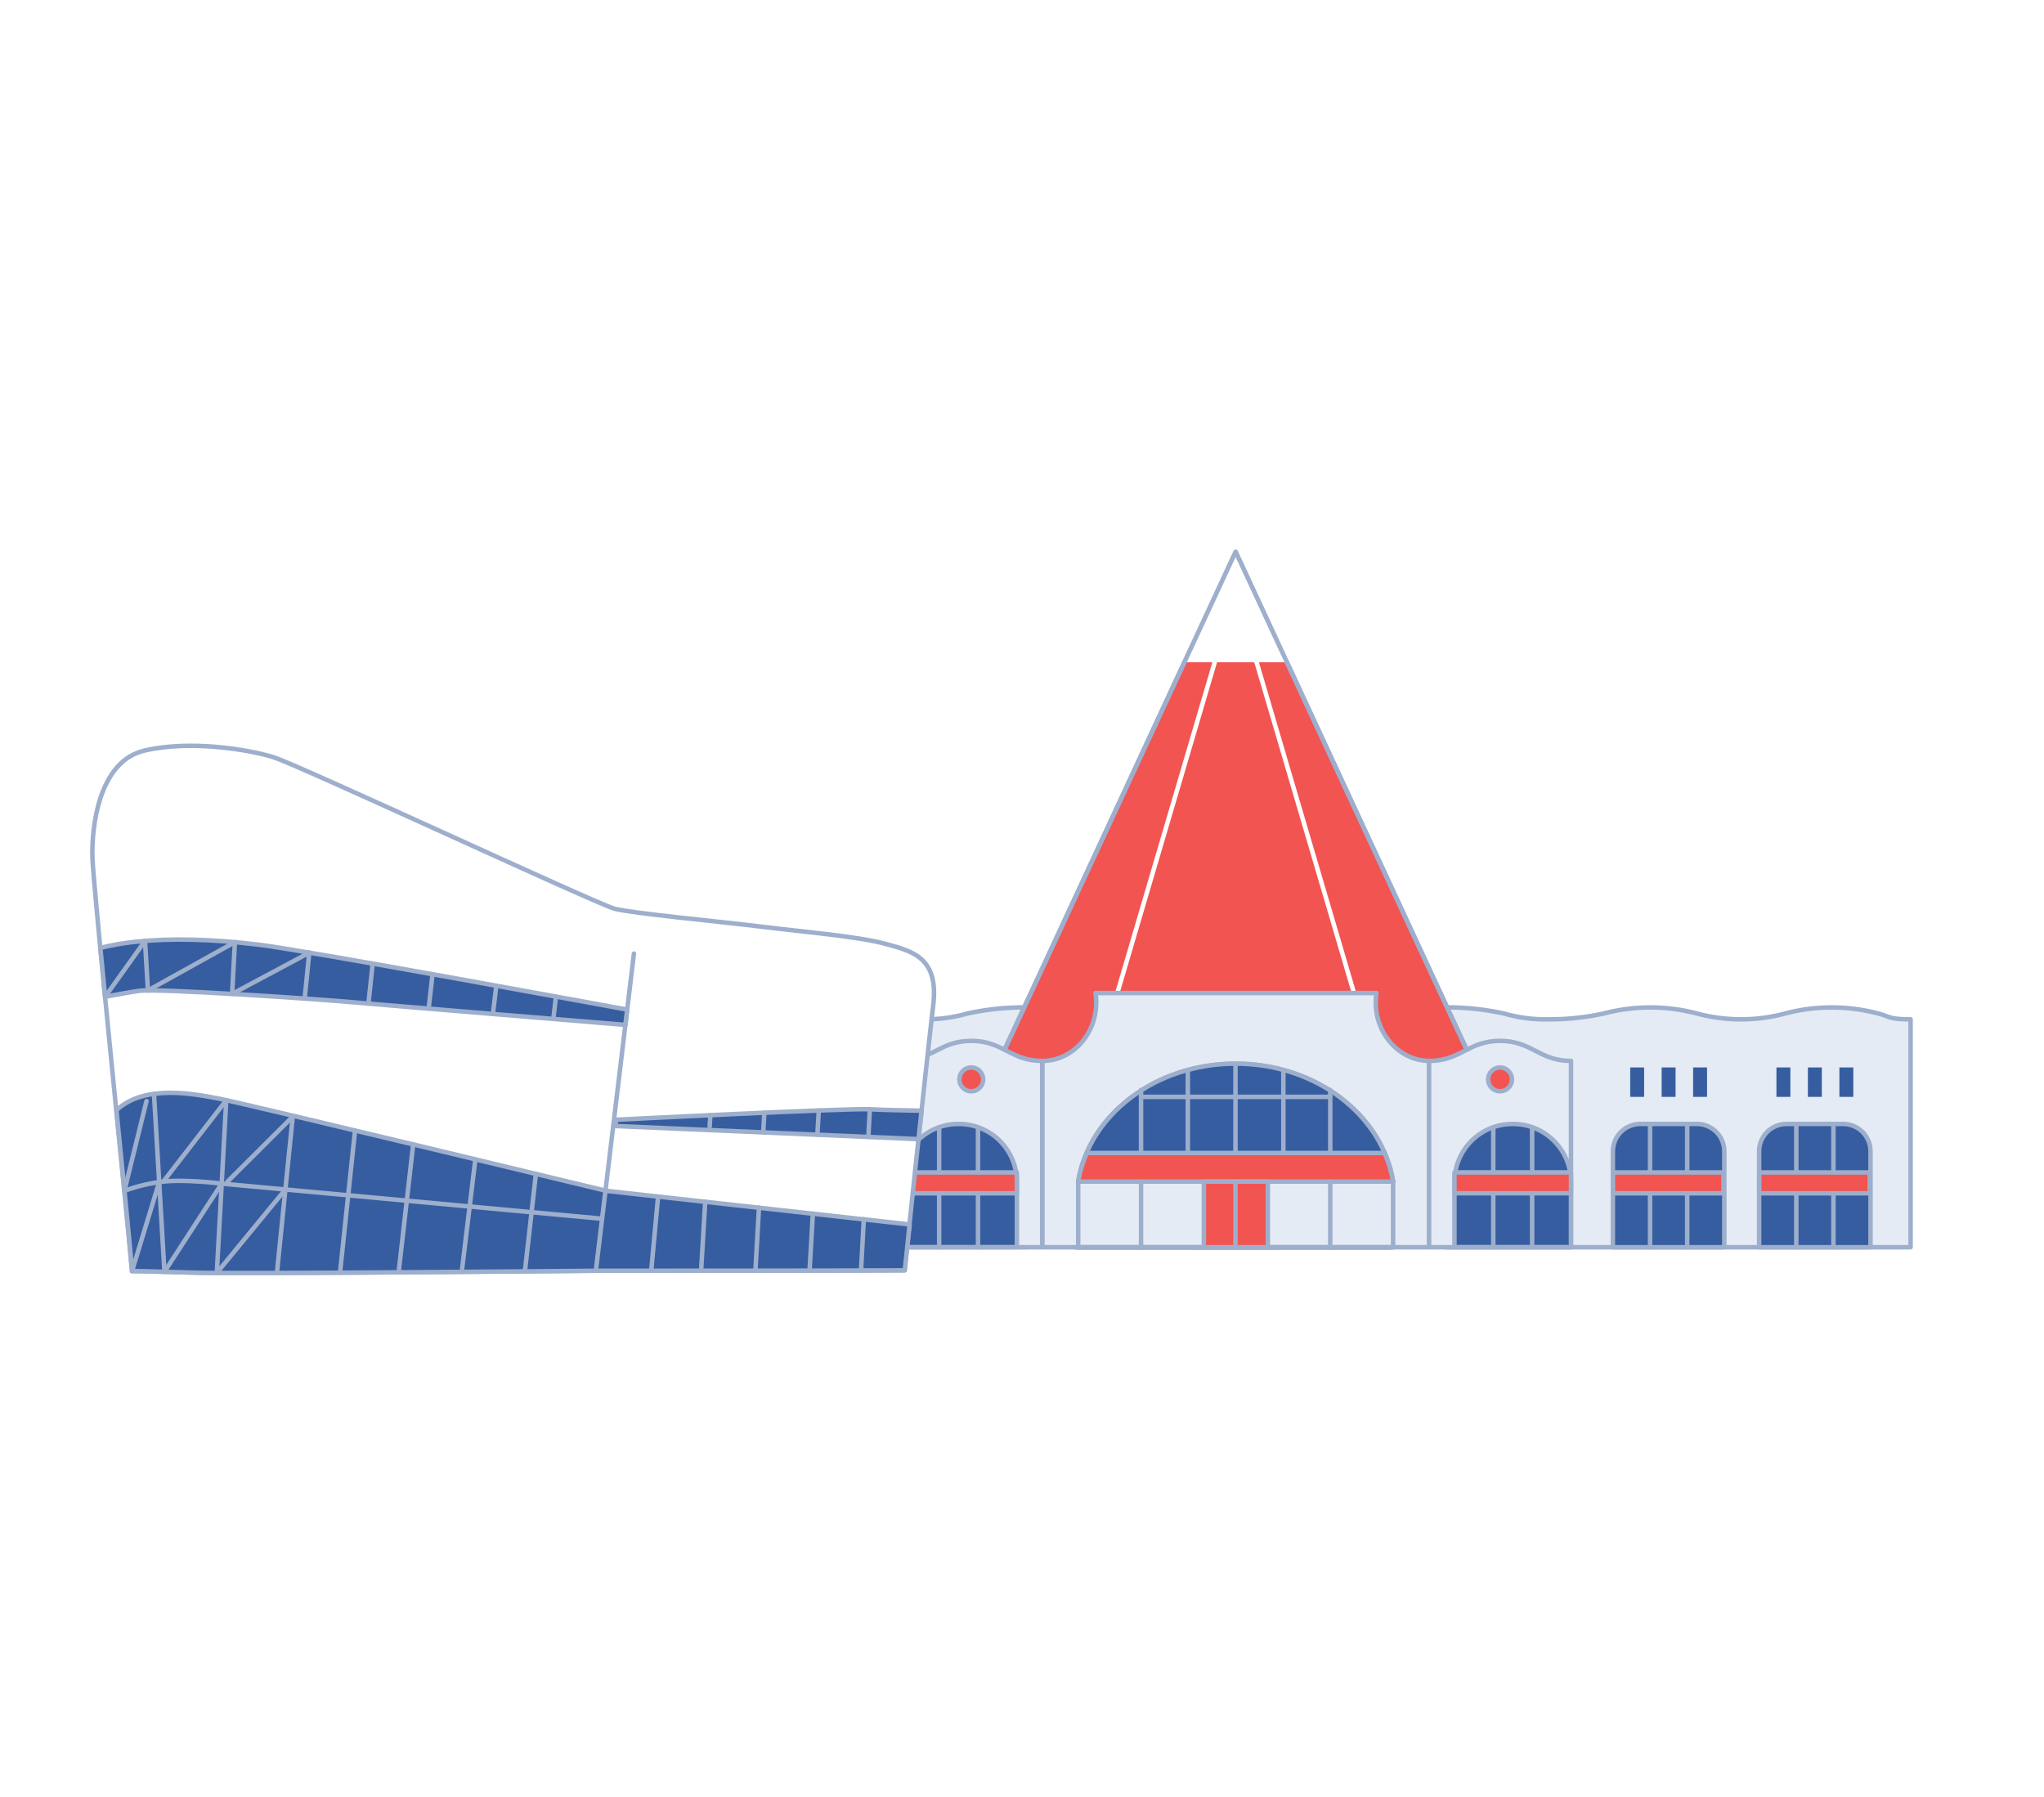<svg width="273" height="240" viewBox="0 0 273 240" fill="none" xmlns="http://www.w3.org/2000/svg">
<g filter="url(#filter0_dd_202_6042)">
<g filter="url(#filter1_dd_202_6042)">
<path d="M165.013 153.057V161.828" stroke="#9DAFCC" stroke-width="0.6" stroke-linecap="round" stroke-linejoin="round"/>
<path d="M193.051 129.786C195.676 129.772 198.294 130.046 200.859 130.604C202.762 131.161 204.737 131.425 206.719 131.388C209.221 131.407 211.716 131.148 214.16 130.617C218.261 129.526 222.576 129.526 226.678 130.617C230.514 131.644 234.553 131.644 238.39 130.617C242.491 129.526 246.806 129.526 250.907 130.617C252.417 131.016 252.255 131.388 255.183 131.388V161.828H193.033L193.051 129.786Z" fill="#E4EBF5" stroke="#9DAFCC" stroke-width="0.6" stroke-linecap="round" stroke-linejoin="round"/>
<path d="M230.301 161.828H215.42V149.013C215.42 148.043 215.805 147.114 216.491 146.428C217.176 145.743 218.106 145.358 219.075 145.358H226.647C227.127 145.358 227.602 145.453 228.046 145.636C228.489 145.82 228.892 146.089 229.231 146.428C229.57 146.768 229.84 147.171 230.023 147.614C230.207 148.057 230.301 148.533 230.301 149.013V161.828Z" fill="#365DA0" stroke="#9DAFCC" stroke-width="0.6" stroke-linecap="round" stroke-linejoin="round"/>
<path d="M225.343 145.359V161.828" stroke="#9DAFCC" stroke-width="0.6" stroke-linecap="round" stroke-linejoin="round"/>
<path d="M220.384 145.359V161.828" stroke="#9DAFCC" stroke-width="0.6" stroke-linecap="round" stroke-linejoin="round"/>
<path d="M230.192 151.836H215.425V154.62H230.192V151.836Z" fill="#F25451" stroke="#9DAFCC" stroke-width="0.6" stroke-linecap="round" stroke-linejoin="round"/>
<path d="M226.135 141.743H227.995V137.812H226.135V141.743Z" fill="#365DA0"/>
<path d="M221.933 141.743H223.793V137.812H221.933V141.743Z" fill="#365DA0"/>
<path d="M217.731 141.743H219.591V137.812H217.731V141.743Z" fill="#365DA0"/>
<path d="M249.831 161.828H234.95V149.013C234.95 148.043 235.335 147.114 236.02 146.428C236.705 145.743 237.635 145.358 238.604 145.358H246.176C247.145 145.358 248.075 145.743 248.76 146.428C249.445 147.114 249.831 148.043 249.831 149.013V161.828Z" fill="#365DA0" stroke="#9DAFCC" stroke-width="0.6" stroke-linecap="round" stroke-linejoin="round"/>
<path d="M244.876 145.359V161.828" stroke="#9DAFCC" stroke-width="0.6" stroke-linecap="round" stroke-linejoin="round"/>
<path d="M239.917 145.359V161.828" stroke="#9DAFCC" stroke-width="0.6" stroke-linecap="round" stroke-linejoin="round"/>
<path d="M249.73 151.836H234.963V154.62H249.73V151.836Z" fill="#F25451" stroke="#9DAFCC" stroke-width="0.6" stroke-linecap="round" stroke-linejoin="round"/>
<path d="M245.673 141.743H247.533V137.812H245.673V141.743Z" fill="#365DA0"/>
<path d="M241.467 141.743H243.327V137.812H241.467V141.743Z" fill="#365DA0"/>
<path d="M237.265 141.743H239.125V137.812H237.265V141.743Z" fill="#365DA0"/>
<path d="M137.02 129.786C134.395 129.772 131.777 130.046 129.212 130.604C127.31 131.156 125.336 131.415 123.356 131.375C120.855 131.394 118.36 131.135 115.915 130.604C111.814 129.513 107.499 129.513 103.398 130.604C99.56 131.631 95.519 131.631 91.681 130.604C87.58 129.513 83.265 129.513 79.164 130.604C77.658 131.003 77.82 131.375 74.892 131.375V161.815H137.042L137.02 129.786Z" fill="#E4EBF5" stroke="#9DAFCC" stroke-width="0.6" stroke-linecap="round" stroke-linejoin="round"/>
<path d="M103.428 145.359H110.991C111.471 145.359 111.947 145.453 112.39 145.637C112.833 145.82 113.236 146.09 113.576 146.429C113.914 146.768 114.184 147.171 114.368 147.614C114.551 148.058 114.646 148.533 114.646 149.013V161.828H99.765V149.013C99.765 148.533 99.86 148.057 100.044 147.613C100.228 147.169 100.498 146.765 100.838 146.426C101.179 146.086 101.583 145.817 102.027 145.634C102.471 145.451 102.948 145.357 103.428 145.359Z" fill="#365DA0" stroke="#9DAFCC" stroke-width="0.6" stroke-linecap="round" stroke-linejoin="round"/>
<path d="M104.729 145.359V161.828" stroke="#9DAFCC" stroke-width="0.6" stroke-linecap="round" stroke-linejoin="round"/>
<path d="M109.687 145.359V161.828" stroke="#9DAFCC" stroke-width="0.6" stroke-linecap="round" stroke-linejoin="round"/>
<path d="M99.878 154.615H114.646V151.832H99.878V154.615Z" fill="#F25451" stroke="#9DAFCC" stroke-width="0.6" stroke-linecap="round" stroke-linejoin="round"/>
<path d="M103.936 137.812H102.076V141.743H103.936V137.812Z" fill="#365DA0"/>
<path d="M108.138 137.812H106.278V141.743H108.138V137.812Z" fill="#365DA0"/>
<path d="M112.339 137.812H110.479V141.743H112.339V137.812Z" fill="#365DA0"/>
<path d="M83.891 145.359H91.454C91.933 145.359 92.409 145.453 92.852 145.637C93.295 145.82 93.698 146.089 94.038 146.429C94.377 146.768 94.646 147.171 94.83 147.614C95.014 148.058 95.108 148.533 95.108 149.013V161.828H80.232V149.013C80.232 148.533 80.326 148.057 80.51 147.613C80.694 147.17 80.963 146.767 81.303 146.427C81.643 146.088 82.047 145.819 82.491 145.635C82.935 145.452 83.41 145.358 83.891 145.359Z" fill="#365DA0" stroke="#9DAFCC" stroke-width="0.6" stroke-linecap="round" stroke-linejoin="round"/>
<path d="M85.195 145.359V161.828" stroke="#9DAFCC" stroke-width="0.6" stroke-linecap="round" stroke-linejoin="round"/>
<path d="M90.149 145.359V161.828" stroke="#9DAFCC" stroke-width="0.6" stroke-linecap="round" stroke-linejoin="round"/>
<path d="M80.341 154.615H95.108V151.832H80.341V154.615Z" fill="#F25451" stroke="#9DAFCC" stroke-width="0.6" stroke-linecap="round" stroke-linejoin="round"/>
<path d="M84.398 137.812H82.538V141.743H84.398V137.812Z" fill="#365DA0"/>
<path d="M88.604 137.812H86.744V141.743H88.604V137.812Z" fill="#365DA0"/>
<path d="M92.806 137.812H90.946V141.743H92.806V137.812Z" fill="#365DA0"/>
<path d="M165.035 68.932L129.724 145.026H200.347L165.035 68.932Z" fill="#F25451" stroke="#9DAFCC" stroke-width="0.6" stroke-linecap="round" stroke-linejoin="round"/>
<path d="M165.035 74.201L144.18 145.025H185.891L165.035 74.201Z" fill="#F25451" stroke="white" stroke-width="0.6" stroke-linecap="round" stroke-linejoin="round"/>
<path d="M171.749 83.397L165.035 68.932L158.322 83.397H171.749Z" fill="white" stroke="white" stroke-width="0.6" stroke-linecap="round" stroke-linejoin="round"/>
<path d="M165.035 68.932L129.724 145.026H200.347L165.035 68.932Z" stroke="#9DAFCC" stroke-width="0.6" stroke-linecap="round" stroke-linejoin="round"/>
<path d="M185.671 153.057H143.62V161.828H185.671V153.057Z" stroke="#9DAFCC" stroke-width="0.6" stroke-linecap="round" stroke-linejoin="round"/>
<path d="M185.671 153.057H143.62V161.828H185.671V153.057Z" fill="#365DA0" stroke="#9DAFCC" stroke-width="0.6" stroke-linecap="round" stroke-linejoin="round"/>
<path d="M170.345 153.057H159.683V161.828H170.345V153.057Z" fill="#F25451" stroke="#9DAFCC" stroke-width="0.6" stroke-linecap="round" stroke-linejoin="round"/>
<path d="M165.035 137.318C154.312 137.318 145.45 144.163 144.005 153.074V161.828H186.061V153.074C184.621 144.163 175.759 137.318 165.035 137.318Z" stroke="#9DAFCC" stroke-width="0.6" stroke-linecap="round" stroke-linejoin="round"/>
<path d="M183.742 129.112C183.744 128.697 183.778 128.283 183.843 127.873H146.32C146.382 128.283 146.414 128.698 146.417 129.112C146.417 133.436 143.191 136.942 139.208 136.942V161.828H190.872V136.942C186.928 136.889 183.742 133.406 183.742 129.112Z" fill="#E4EBF5" stroke="#9DAFCC" stroke-width="0.6" stroke-linecap="round" stroke-linejoin="round"/>
<path d="M165.035 137.318C154.312 137.318 145.45 144.163 144.005 153.074V161.828H186.061V153.074C184.621 144.163 175.759 137.318 165.035 137.318Z" stroke="#9DAFCC" stroke-width="0.6" stroke-linecap="round" stroke-linejoin="round"/>
<path d="M186.066 153.057C184.621 144.163 175.759 137.301 165.035 137.301C154.312 137.301 145.45 144.146 144.005 153.057H186.066Z" fill="#365DA0" stroke="#9DAFCC" stroke-width="0.6" stroke-linecap="round" stroke-linejoin="round"/>
<path d="M145.147 149.236C144.609 150.457 144.225 151.741 144.005 153.057H186.066C185.844 151.741 185.46 150.458 184.923 149.236H145.147Z" fill="#F25451" stroke="#9DAFCC" stroke-width="0.6" stroke-linecap="round" stroke-linejoin="round"/>
<path d="M165.013 137.318V149.236" stroke="#9DAFCC" stroke-width="0.6" stroke-linecap="round" stroke-linejoin="round"/>
<path d="M177.671 140.82V149.236" stroke="#9DAFCC" stroke-width="0.6" stroke-linecap="round" stroke-linejoin="round"/>
<path d="M177.671 153.057V161.828" stroke="#9DAFCC" stroke-width="0.6" stroke-linecap="round" stroke-linejoin="round"/>
<path d="M152.4 140.82V149.236" stroke="#9DAFCC" stroke-width="0.6" stroke-linecap="round" stroke-linejoin="round"/>
<path d="M152.4 153.057V161.828" stroke="#9DAFCC" stroke-width="0.6" stroke-linecap="round" stroke-linejoin="round"/>
<path d="M158.65 149.236V138.207" stroke="#9DAFCC" stroke-width="0.6" stroke-linecap="round" stroke-linejoin="round"/>
<path d="M171.408 149.236V138.207" stroke="#9DAFCC" stroke-width="0.6" stroke-linecap="round" stroke-linejoin="round"/>
<path d="M152.4 141.743H177.671" stroke="#9DAFCC" stroke-width="0.6" stroke-linecap="round" stroke-linejoin="round"/>
<path d="M200.347 134.263C204.619 134.263 205.568 136.942 209.823 136.942V161.828H190.872V136.942C195.126 136.942 196.071 134.263 200.347 134.263Z" fill="#E4EBF5" stroke="#9DAFCC" stroke-width="0.6" stroke-linecap="round" stroke-linejoin="round"/>
<path d="M200.347 140.999C201.227 140.999 201.94 140.285 201.94 139.406C201.94 138.526 201.227 137.812 200.347 137.812C199.467 137.812 198.754 138.526 198.754 139.406C198.754 140.285 199.467 140.999 200.347 140.999Z" fill="#F25451" stroke="#9DAFCC" stroke-width="0.6" stroke-linecap="round" stroke-linejoin="round"/>
<path d="M202.041 145.359C204.094 145.348 206.066 146.153 207.526 147.597C208.985 149.04 209.811 151.004 209.823 153.057V161.811H194.259V153.057C194.27 151.004 195.097 149.04 196.556 147.597C198.015 146.153 199.988 145.348 202.041 145.359Z" fill="#365DA0" stroke="#9DAFCC" stroke-width="0.6" stroke-linecap="round" stroke-linejoin="round"/>
<path d="M194.259 154.615H209.823V151.832H194.259V154.615Z" fill="#F25451" stroke="#9DAFCC" stroke-width="0.6" stroke-linecap="round" stroke-linejoin="round"/>
<path d="M204.636 145.796V151.836" stroke="#9DAFCC" stroke-width="0.6" stroke-linecap="round" stroke-linejoin="round"/>
<path d="M204.636 154.619V161.828" stroke="#9DAFCC" stroke-width="0.6" stroke-linecap="round" stroke-linejoin="round"/>
<path d="M199.445 145.796V151.836" stroke="#9DAFCC" stroke-width="0.6" stroke-linecap="round" stroke-linejoin="round"/>
<path d="M199.445 154.619V161.828" stroke="#9DAFCC" stroke-width="0.6" stroke-linecap="round" stroke-linejoin="round"/>
<path d="M129.724 134.263C125.448 134.263 124.502 136.942 120.248 136.942V161.828H139.199V136.942C134.941 136.942 133.995 134.263 129.724 134.263Z" fill="#E4EBF5" stroke="#9DAFCC" stroke-width="0.6" stroke-linecap="round" stroke-linejoin="round"/>
<path d="M129.724 140.999C130.603 140.999 131.317 140.285 131.317 139.406C131.317 138.526 130.603 137.812 129.724 137.812C128.844 137.812 128.131 138.526 128.131 139.406C128.131 140.285 128.844 140.999 129.724 140.999Z" fill="#F25451" stroke="#9DAFCC" stroke-width="0.6" stroke-linecap="round" stroke-linejoin="round"/>
<path d="M128.03 145.359C125.977 145.348 124.005 146.153 122.545 147.597C121.086 149.04 120.26 151.004 120.248 153.057V161.811H135.816V153.057C135.811 152.04 135.605 151.035 135.21 150.097C134.816 149.161 134.241 148.31 133.518 147.595C132.795 146.88 131.938 146.315 130.996 145.931C130.054 145.547 129.047 145.352 128.03 145.359Z" fill="#365DA0" stroke="#9DAFCC" stroke-width="0.6" stroke-linecap="round" stroke-linejoin="round"/>
<path d="M135.812 151.836H120.248V154.62H135.812V151.836Z" fill="#F25451" stroke="#9DAFCC" stroke-width="0.6" stroke-linecap="round" stroke-linejoin="round"/>
<path d="M125.435 145.796V151.836" stroke="#9DAFCC" stroke-width="0.6" stroke-linecap="round" stroke-linejoin="round"/>
<path d="M125.435 154.619V161.828" stroke="#9DAFCC" stroke-width="0.6" stroke-linecap="round" stroke-linejoin="round"/>
<path d="M130.625 145.796V151.836" stroke="#9DAFCC" stroke-width="0.6" stroke-linecap="round" stroke-linejoin="round"/>
<path d="M130.625 154.619V161.828" stroke="#9DAFCC" stroke-width="0.6" stroke-linecap="round" stroke-linejoin="round"/>
<path d="M79.584 164.953C79.584 164.953 33.19 165.391 26.375 165.22C19.561 165.049 19.539 165.018 17.622 165.014C16.834 156.011 12.457 113.714 12.344 109.762C12.23 105.81 13.132 96.921 19.307 95.485C25.483 94.049 33.23 95.362 36.486 96.36C39.742 97.358 79.719 115.99 82.078 116.612C84.438 117.233 95.891 118.292 101.502 118.988C107.113 119.684 114.532 120.301 118.234 121.299C121.937 122.297 125.421 123.159 124.638 129.571C123.854 135.983 120.817 164.909 120.817 164.909C113.639 164.949 79.584 164.953 79.584 164.953Z" fill="white" stroke="#9DAFCC" stroke-width="0.6" stroke-linecap="round" stroke-linejoin="round"/>
<path d="M26.398 165.238C33.203 165.4 79.606 164.971 79.606 164.971C79.606 164.971 113.661 164.971 120.848 164.91C120.848 164.91 121.11 162.428 121.495 158.782L80.989 154.296C80.989 154.296 32.674 142.636 29.343 141.997C26.012 141.359 19.36 139.988 15.552 143.52C16.489 152.913 17.342 161.496 17.648 165.006C19.539 165.019 19.565 165.063 26.398 165.238Z" fill="#365DA0" stroke="#9DAFCC" stroke-width="0.6" stroke-linecap="round" stroke-linejoin="round"/>
<path d="M123.089 143.59C120.799 143.551 117.836 143.489 116.178 143.398C113.245 143.235 82.245 144.798 82.245 144.798V145.638L122.681 147.389C122.817 146.111 122.953 144.842 123.089 143.59Z" fill="#365DA0" stroke="#9DAFCC" stroke-width="0.6" stroke-linecap="round" stroke-linejoin="round"/>
<path d="M79.584 164.953L84.669 122.604" stroke="#9DAFCC" stroke-width="0.6" stroke-linecap="round" stroke-linejoin="round"/>
<path d="M18.016 121.033C16.462 121.198 14.921 121.467 13.403 121.838C13.6 123.877 13.81 126.075 14.037 128.372C15.552 128.083 17.346 127.759 18.572 127.585C21.084 127.221 42.867 128.718 47.056 129.099C51.244 129.48 83.523 132.128 83.523 132.128L83.768 130.088C83.768 130.088 41.055 122.21 34.63 121.426C28.205 120.643 22.76 120.529 18.016 121.033Z" fill="#365DA0" stroke="#9DAFCC" stroke-width="0.6" stroke-linecap="round" stroke-linejoin="round"/>
<path d="M30.218 142.199L28.958 165.251" stroke="#9DAFCC" stroke-width="0.6" stroke-linecap="round" stroke-linejoin="round"/>
<path d="M39.099 144.378L36.989 165.25" stroke="#9DAFCC" stroke-width="0.6" stroke-linecap="round" stroke-linejoin="round"/>
<path d="M45.415 165.211L47.419 146.247" stroke="#9DAFCC" stroke-width="0.6" stroke-linecap="round" stroke-linejoin="round"/>
<path d="M55.184 148.103L53.244 165.163" stroke="#9DAFCC" stroke-width="0.6" stroke-linecap="round" stroke-linejoin="round"/>
<path d="M63.486 150.094L61.674 165.102" stroke="#9DAFCC" stroke-width="0.6" stroke-linecap="round" stroke-linejoin="round"/>
<path d="M71.575 152.037L70.108 165.036" stroke="#9DAFCC" stroke-width="0.6" stroke-linecap="round" stroke-linejoin="round"/>
<path d="M20.568 141.345L21.964 165.11" stroke="#9DAFCC" stroke-width="0.6" stroke-linecap="round" stroke-linejoin="round"/>
<path d="M115.373 158.082L115 164.914" stroke="#9DAFCC" stroke-width="0.6" stroke-linecap="round" stroke-linejoin="round"/>
<path d="M108.567 157.333L108.129 164.931" stroke="#9DAFCC" stroke-width="0.6" stroke-linecap="round" stroke-linejoin="round"/>
<path d="M94.189 155.753L93.642 164.949" stroke="#9DAFCC" stroke-width="0.6" stroke-linecap="round" stroke-linejoin="round"/>
<path d="M87.895 155.065L86.98 164.953" stroke="#9DAFCC" stroke-width="0.6" stroke-linecap="round" stroke-linejoin="round"/>
<path d="M19.368 120.91L19.758 127.527" stroke="#9DAFCC" stroke-width="0.6" stroke-linecap="round" stroke-linejoin="round"/>
<path d="M31.374 121.072L30.998 127.991" stroke="#9DAFCC" stroke-width="0.6" stroke-linecap="round" stroke-linejoin="round"/>
<path d="M41.309 122.482L40.692 128.613" stroke="#9DAFCC" stroke-width="0.6" stroke-linecap="round" stroke-linejoin="round"/>
<path d="M49.209 129.283L49.774 123.948" stroke="#9DAFCC" stroke-width="0.6" stroke-linecap="round" stroke-linejoin="round"/>
<path d="M57.77 125.365L57.249 129.956" stroke="#9DAFCC" stroke-width="0.6" stroke-linecap="round" stroke-linejoin="round"/>
<path d="M66.287 126.902L65.832 130.67" stroke="#9DAFCC" stroke-width="0.6" stroke-linecap="round" stroke-linejoin="round"/>
<path d="M74.249 128.346L73.929 131.16" stroke="#9DAFCC" stroke-width="0.6" stroke-linecap="round" stroke-linejoin="round"/>
<path d="M94.876 144.186L94.784 145.709" stroke="#9DAFCC" stroke-width="0.6" stroke-linecap="round" stroke-linejoin="round"/>
<path d="M102.085 143.857L101.936 146.484" stroke="#9DAFCC" stroke-width="0.6" stroke-linecap="round" stroke-linejoin="round"/>
<path d="M101.371 156.545L100.898 164.94" stroke="#9DAFCC" stroke-width="0.6" stroke-linecap="round" stroke-linejoin="round"/>
<path d="M109.359 143.559L109.171 146.793" stroke="#9DAFCC" stroke-width="0.6" stroke-linecap="round" stroke-linejoin="round"/>
<path d="M116.178 143.398L115.977 147.088" stroke="#9DAFCC" stroke-width="0.6" stroke-linecap="round" stroke-linejoin="round"/>
<path d="M80.415 158.02L29.61 153.328C29.61 153.328 24.279 152.65 21.264 153.132C19.673 153.347 18.111 153.738 16.607 154.296" stroke="#9DAFCC" stroke-width="0.6" stroke-linecap="round" stroke-linejoin="round"/>
<path d="M16.607 154.309L19.565 142.308" stroke="#9DAFCC" stroke-width="0.6" stroke-linecap="round" stroke-linejoin="round"/>
<path d="M17.631 165.014L21.264 153.131" stroke="#9DAFCC" stroke-width="0.6" stroke-linecap="round" stroke-linejoin="round"/>
<path d="M30.218 142.199L21.929 152.904" stroke="#9DAFCC" stroke-width="0.6" stroke-linecap="round" stroke-linejoin="round"/>
<path d="M39.099 144.378L30.35 153.101" stroke="#9DAFCC" stroke-width="0.6" stroke-linecap="round" stroke-linejoin="round"/>
<path d="M38.114 154.112L28.958 165.251" stroke="#9DAFCC" stroke-width="0.6" stroke-linecap="round" stroke-linejoin="round"/>
<path d="M29.61 153.328L21.964 165.11" stroke="#9DAFCC" stroke-width="0.6" stroke-linecap="round" stroke-linejoin="round"/>
<path d="M41.309 122.482L30.998 127.992" stroke="#9DAFCC" stroke-width="0.6" stroke-linecap="round" stroke-linejoin="round"/>
<path d="M19.369 120.91L14.038 128.372" stroke="#9DAFCC" stroke-width="0.6" stroke-linecap="round" stroke-linejoin="round"/>
<path d="M31.374 121.072L19.758 127.527" stroke="#9DAFCC" stroke-width="0.6" stroke-linecap="round" stroke-linejoin="round"/>
<path d="M169.333 153.057H160.79V161.828H169.333V153.057Z" fill="#F25451" stroke="#9DAFCC" stroke-width="0.6" stroke-linecap="round" stroke-linejoin="round"/>
<path d="M165.013 153.057V161.828" stroke="#9DAFCC" stroke-width="0.6" stroke-linecap="round" stroke-linejoin="round"/>
</g>
</g>
<defs>
<filter id="filter0_dd_202_6042" x="-11.911" y="-11.911" width="296.822" height="263.822" filterUnits="userSpaceOnUse" color-interpolation-filters="sRGB">
<feFlood flood-opacity="0" result="BackgroundImageFix"/>
<feColorMatrix in="SourceAlpha" type="matrix" values="0 0 0 0 0 0 0 0 0 0 0 0 0 0 0 0 0 0 127 0" result="hardAlpha"/>
<feOffset/>
<feGaussianBlur stdDeviation="5.956"/>
<feComposite in2="hardAlpha" operator="out"/>
<feColorMatrix type="matrix" values="0 0 0 0 0.569 0 0 0 0 0.741 0 0 0 0 0.867 0 0 0 1 0"/>
<feBlend mode="normal" in2="BackgroundImageFix" result="effect1_dropShadow_202_6042"/>
<feColorMatrix in="SourceAlpha" type="matrix" values="0 0 0 0 0 0 0 0 0 0 0 0 0 0 0 0 0 0 127 0" result="hardAlpha"/>
<feOffset dy="2.382"/>
<feGaussianBlur stdDeviation="2.978"/>
<feComposite in2="hardAlpha" operator="out"/>
<feColorMatrix type="matrix" values="0 0 0 0 0 0 0 0 0 0 0 0 0 0 0 0 0 0 0.1 0"/>
<feBlend mode="normal" in2="effect1_dropShadow_202_6042" result="effect2_dropShadow_202_6042"/>
<feBlend mode="normal" in="SourceGraphic" in2="effect2_dropShadow_202_6042" result="shape"/>
</filter>
<filter id="filter1_dd_202_6042" x="0.124" y="56.72" width="267.271" height="120.765" filterUnits="userSpaceOnUse" color-interpolation-filters="sRGB">
<feFlood flood-opacity="0" result="BackgroundImageFix"/>
<feColorMatrix in="SourceAlpha" type="matrix" values="0 0 0 0 0 0 0 0 0 0 0 0 0 0 0 0 0 0 127 0" result="hardAlpha"/>
<feOffset/>
<feGaussianBlur stdDeviation="5.956"/>
<feComposite in2="hardAlpha" operator="out"/>
<feColorMatrix type="matrix" values="0 0 0 0 0.569 0 0 0 0 0.741 0 0 0 0 0.867 0 0 0 1 0"/>
<feBlend mode="normal" in2="BackgroundImageFix" result="effect1_dropShadow_202_6042"/>
<feColorMatrix in="SourceAlpha" type="matrix" values="0 0 0 0 0 0 0 0 0 0 0 0 0 0 0 0 0 0 127 0" result="hardAlpha"/>
<feOffset dy="2.382"/>
<feGaussianBlur stdDeviation="2.978"/>
<feComposite in2="hardAlpha" operator="out"/>
<feColorMatrix type="matrix" values="0 0 0 0 0 0 0 0 0 0 0 0 0 0 0 0 0 0 0.1 0"/>
<feBlend mode="normal" in2="effect1_dropShadow_202_6042" result="effect2_dropShadow_202_6042"/>
<feBlend mode="normal" in="SourceGraphic" in2="effect2_dropShadow_202_6042" result="shape"/>
</filter>
</defs>
</svg>
